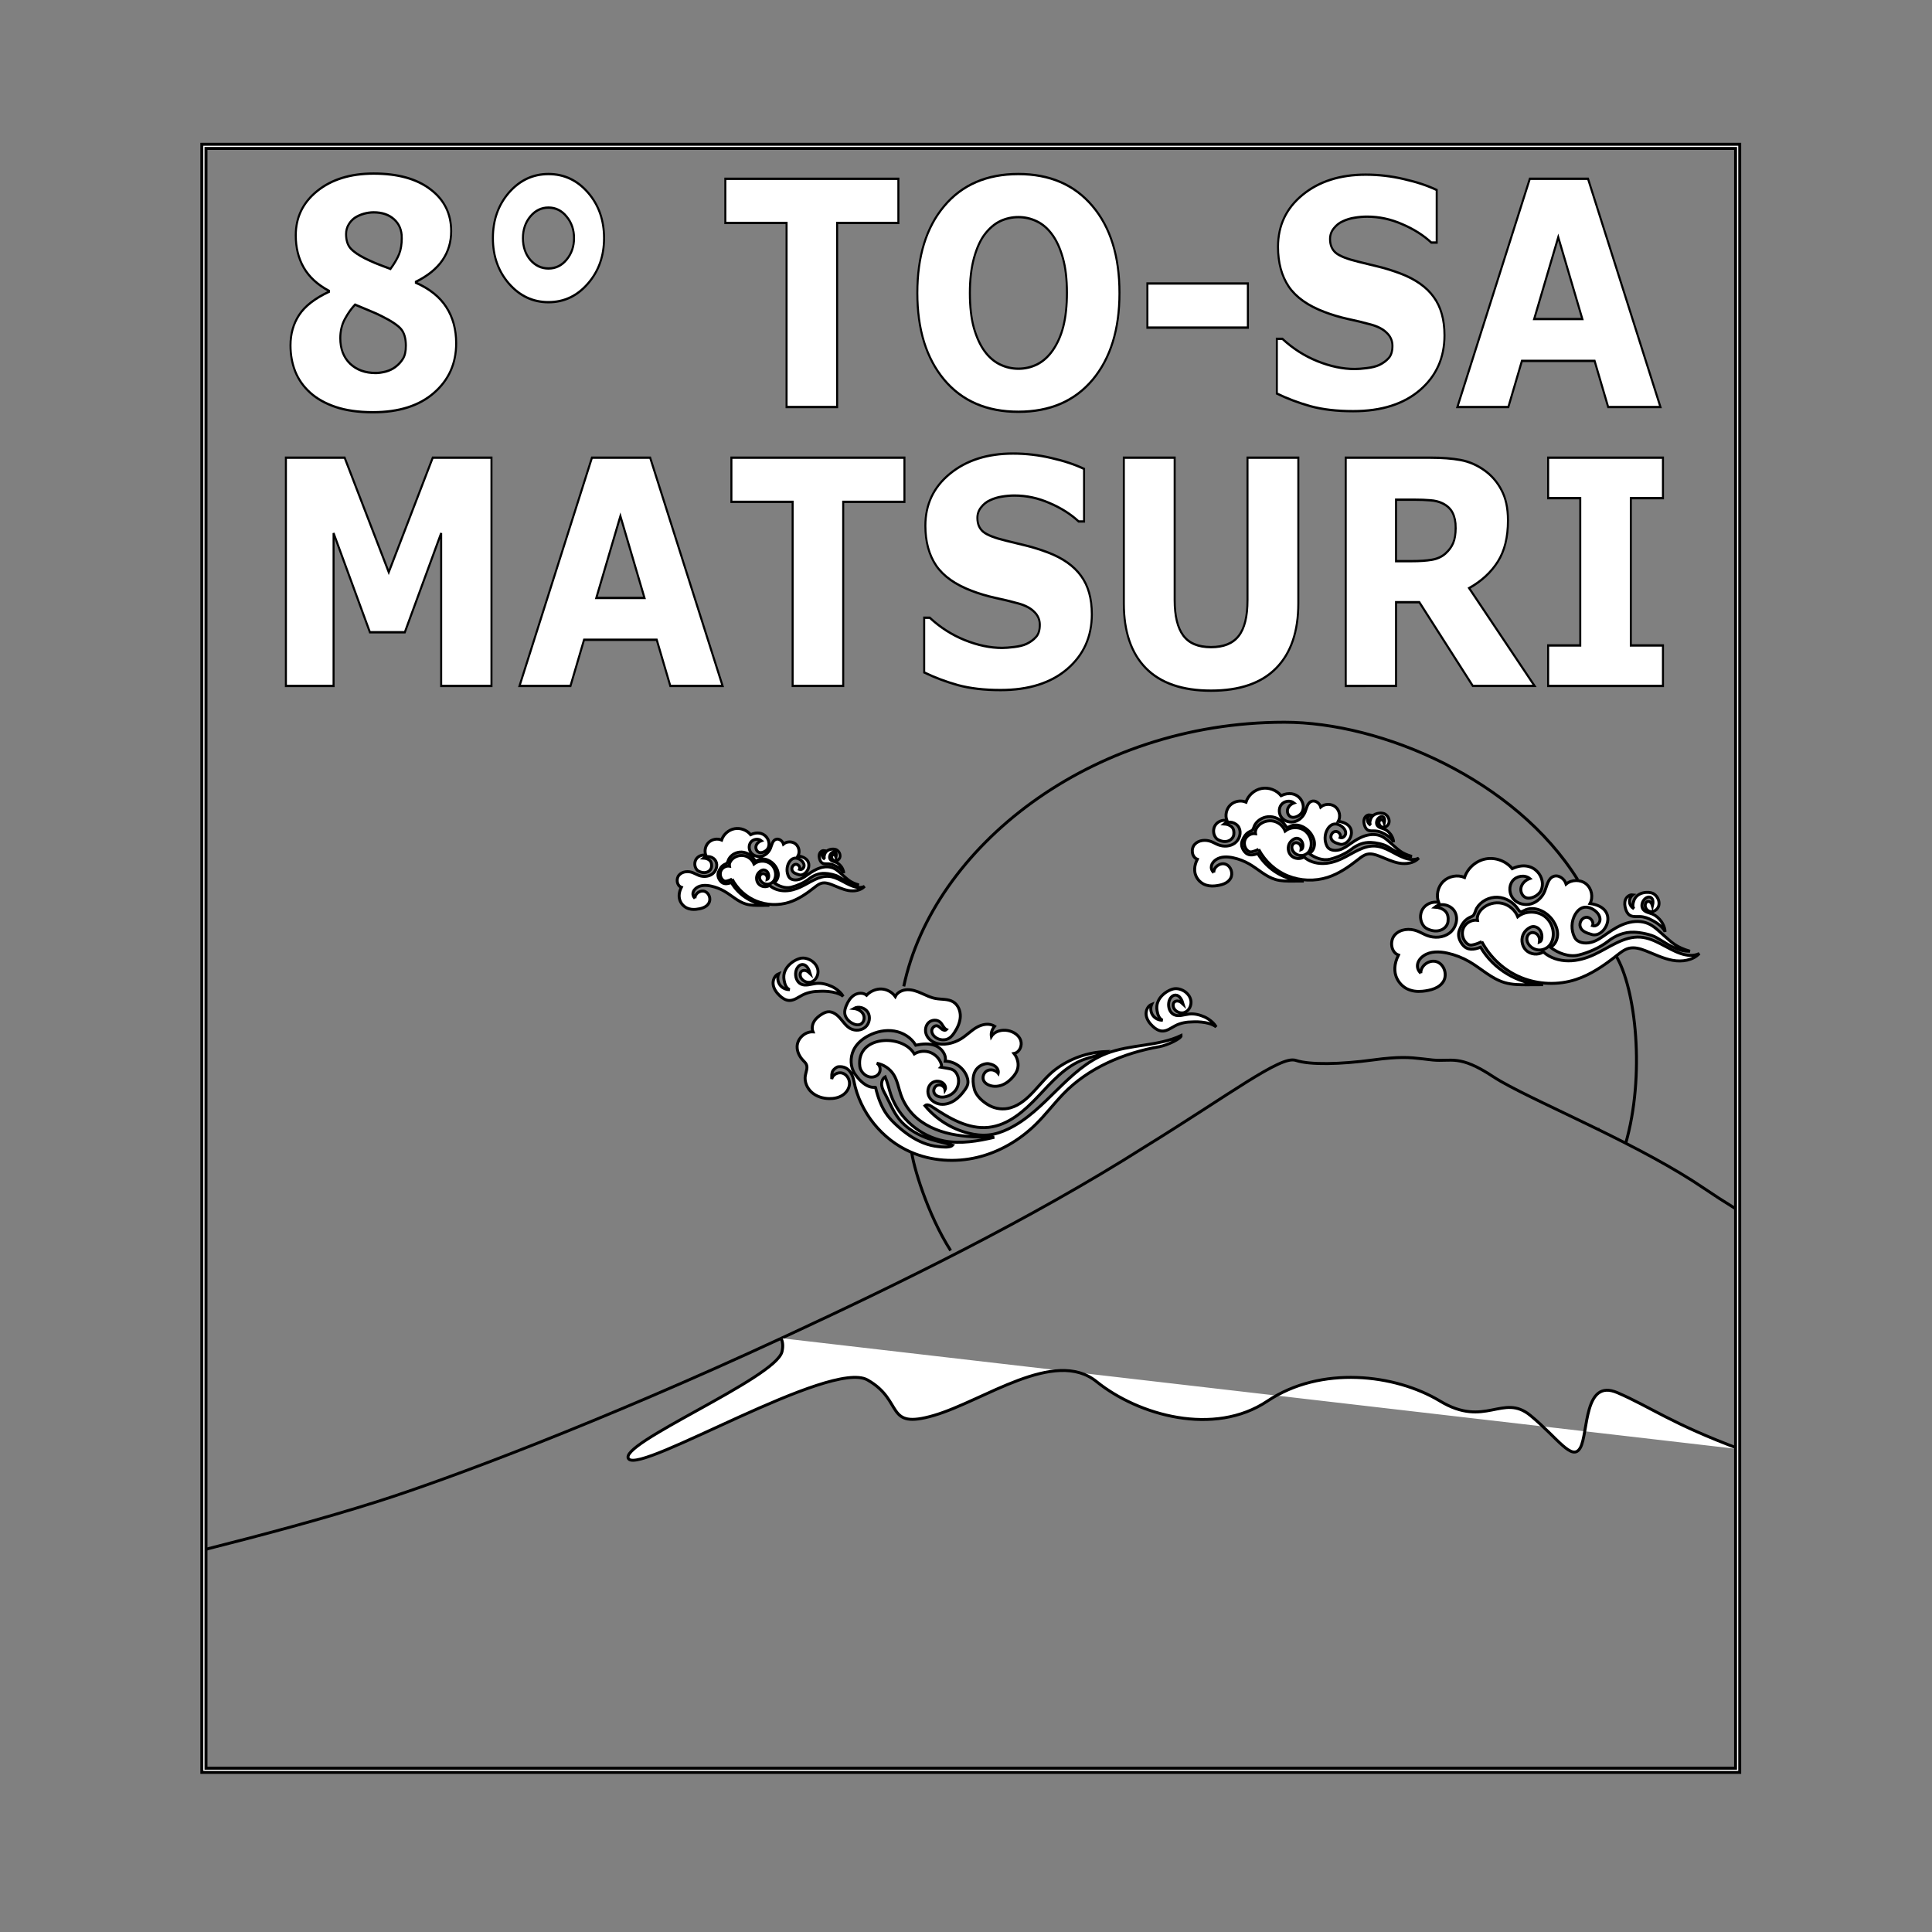 <?xml version="1.0" encoding="UTF-8" standalone="no"?>
<!-- Created with Inkscape (http://www.inkscape.org/) -->

<svg
   xmlns:dc="http://purl.org/dc/elements/1.1/"
   xmlns:cc="http://creativecommons.org/ns#"
   xmlns:rdf="http://www.w3.org/1999/02/22-rdf-syntax-ns#"
   xmlns:svg="http://www.w3.org/2000/svg"
   xmlns="http://www.w3.org/2000/svg"
   xmlns:sodipodi="http://sodipodi.sourceforge.net/DTD/sodipodi-0.dtd"
   xmlns:inkscape="http://www.inkscape.org/namespaces/inkscape"
   sodipodi:docname="8_tosa_matsuri_2019_v01.svg"
   inkscape:version="0.92.3 (2405546, 2018-03-11)"
   version="1.1"
   id="svg31255"
   viewBox="0 0 673.228 673.228"
   height="190mm"
   width="190mm">
  <rect x="0" y="0" width="673.228" height="673.228" fill="#808080" stroke="none"/>
  <defs
     id="defs31257" />
  <sodipodi:namedview
     inkscape:window-maximized="1"
     inkscape:window-y="-9"
     inkscape:window-x="3191"
     inkscape:window-height="1173"
     inkscape:window-width="1920"
     showgrid="false"
     inkscape:current-layer="layer2"
     inkscape:document-units="px"
     inkscape:cy="564.39539"
     inkscape:cx="491.52053"
     inkscape:zoom="0.89095454"
     inkscape:pageshadow="2"
     inkscape:pageopacity="0.0"
     borderopacity="1.0"
     bordercolor="#666666"
     pagecolor="#ffffff"
     id="base" />
  <g
     inkscape:label="Box"
     inkscape:groupmode="layer"
     id="layer1"
     transform="translate(0,-379.134)"
     style="display:none">
    <path
       style="fill:none;fill-opacity:1;stroke:#000000;stroke-width:1.157;stroke-linecap:butt;stroke-miterlimit:4;stroke-dasharray:none;stroke-opacity:1"
       d="m 36.011,415.145 601.205,0 0,601.205 -601.205,0 z"
       id="rect31803"
       inkscape:connector-curvature="0" />
  </g>
  <g
     inkscape:groupmode="layer"
     id="layer2"
     inkscape:label="text"
     style="display:inline">
    <g
       aria-label="MATSURI"
       transform="scale(0.927,1.079)"
       style="font-style:normal;font-variant:normal;font-weight:bold;font-stretch:normal;font-size:30.414px;line-height:1.25;font-family:sans-serif;-inkscape-font-specification:'sans-serif, Bold';font-variant-ligatures:normal;font-variant-caps:normal;font-variant-numeric:normal;font-feature-settings:normal;text-align:start;letter-spacing:0px;word-spacing:0px;writing-mode:lr-tb;text-anchor:start;fill:#ffffff;fill-opacity:1;stroke:#000000;stroke-width:0.76"
       id="text817">
      <path
         d="M 184.745,221.517 H 165.835 V 172.164 l -13.662,32.027 h -13.118 L 125.392,172.164 v 49.353 h -17.92 v -73.708 h 22.078 l 16.583,36.978 16.534,-36.978 h 22.078 z"
         style="font-style:normal;font-variant:normal;font-weight:bold;font-stretch:normal;font-size:101.379px;font-family:sans-serif;-inkscape-font-specification:'sans-serif, Bold';font-variant-ligatures:normal;font-variant-caps:normal;font-variant-numeric:normal;font-feature-settings:normal;text-align:start;writing-mode:lr-tb;text-anchor:start;fill:#ffffff;stroke:#000000;stroke-width:0.76"
         id="path8206" />
      <path
         d="m 271.62,221.517 h -19.652 l -5.099,-14.9 H 219.544 l -5.099,14.9 h -19.157 l 27.226,-73.708 h 21.88 z m -29.354,-28.414 -9.059,-26.434 -9.059,26.434 z"
         style="font-style:normal;font-variant:normal;font-weight:bold;font-stretch:normal;font-size:101.379px;font-family:sans-serif;-inkscape-font-specification:'sans-serif, Bold';font-variant-ligatures:normal;font-variant-caps:normal;font-variant-numeric:normal;font-feature-settings:normal;text-align:start;writing-mode:lr-tb;text-anchor:start;fill:#ffffff;stroke:#000000;stroke-width:0.76"
         id="path8208" />
      <path
         d="m 339.981,162.065 h -23.018 v 59.451 h -19.009 v -59.451 h -23.018 v -14.256 h 65.045 z"
         style="font-style:normal;font-variant:normal;font-weight:bold;font-stretch:normal;font-size:101.379px;font-family:sans-serif;-inkscape-font-specification:'sans-serif, Bold';font-variant-ligatures:normal;font-variant-caps:normal;font-variant-numeric:normal;font-feature-settings:normal;text-align:start;writing-mode:lr-tb;text-anchor:start;fill:#ffffff;stroke:#000000;stroke-width:0.76"
         id="path8210" />
      <path
         d="m 410.422,198.35 q 0,10.89 -9.257,17.722 -9.207,6.782 -25.048,6.782 -9.158,0 -15.989,-1.584 -6.782,-1.634 -12.722,-4.109 v -17.672 h 2.079 q 5.891,4.703 13.167,7.227 7.326,2.525 14.058,2.525 1.733,0 4.554,-0.297 2.822,-0.297 4.604,-0.99 2.178,-0.891 3.564,-2.228 1.436,-1.337 1.436,-3.96 0,-2.426 -2.079,-4.158 -2.03,-1.782 -5.99,-2.723 -4.158,-0.99 -8.811,-1.832 -4.604,-0.891 -8.663,-2.228 -9.306,-3.02 -13.415,-8.168 -4.059,-5.198 -4.059,-12.87 0,-10.296 9.207,-16.781 9.257,-6.534 23.761,-6.534 7.277,0 14.355,1.436 7.128,1.386 12.326,3.515 v 16.979 h -2.03 q -4.455,-3.564 -10.94,-5.94 -6.435,-2.426 -13.167,-2.426 -2.376,0 -4.752,0.347 -2.327,0.297 -4.505,1.188 -1.931,0.743 -3.317,2.277 -1.386,1.485 -1.386,3.416 0,2.921 2.228,4.505 2.228,1.535 8.415,2.822 4.059,0.842 7.772,1.634 3.762,0.792 8.069,2.178 8.465,2.772 12.474,7.574 4.059,4.752 4.059,12.375 z"
         style="font-style:normal;font-variant:normal;font-weight:bold;font-stretch:normal;font-size:101.379px;font-family:sans-serif;-inkscape-font-specification:'sans-serif, Bold';font-variant-ligatures:normal;font-variant-caps:normal;font-variant-numeric:normal;font-feature-settings:normal;text-align:start;writing-mode:lr-tb;text-anchor:start;fill:#ffffff;stroke:#000000;stroke-width:0.76"
         id="path8212" />
      <path
         d="m 488.04,194.835 q 0,13.662 -8.316,20.939 -8.316,7.277 -24.503,7.277 -16.187,0 -24.503,-7.277 -8.267,-7.277 -8.267,-20.89 v -47.076 h 19.108 v 45.987 q 0,7.673 3.218,11.435 3.218,3.762 10.445,3.762 7.128,0 10.395,-3.614 3.317,-3.614 3.317,-11.583 v -45.987 h 19.108 z"
         style="font-style:normal;font-variant:normal;font-weight:bold;font-stretch:normal;font-size:101.379px;font-family:sans-serif;-inkscape-font-specification:'sans-serif, Bold';font-variant-ligatures:normal;font-variant-caps:normal;font-variant-numeric:normal;font-feature-settings:normal;text-align:start;writing-mode:lr-tb;text-anchor:start;fill:#ffffff;stroke:#000000;stroke-width:0.76"
         id="path8214" />
      <path
         d="m 547.195,170.382 q 0,-2.772 -1.139,-4.752 -1.139,-1.98 -3.911,-3.119 -1.931,-0.792 -4.505,-0.941 -2.574,-0.198 -5.99,-0.198 h -6.881 v 19.85 h 5.841 q 4.554,0 7.623,-0.446 3.069,-0.446 5.148,-2.03 1.98,-1.535 2.871,-3.366 0.941,-1.881 0.941,-5 z m 29.651,51.135 h -23.216 l -20.098,-27.028 h -8.762 v 27.028 H 505.861 v -73.708 h 31.879 q 6.534,0 11.237,0.743 4.703,0.743 8.811,3.218 4.158,2.475 6.584,6.435 2.475,3.911 2.475,9.851 0,8.168 -3.812,13.316 -3.762,5.148 -10.791,8.564 z"
         style="font-style:normal;font-variant:normal;font-weight:bold;font-stretch:normal;font-size:101.379px;font-family:sans-serif;-inkscape-font-specification:'sans-serif, Bold';font-variant-ligatures:normal;font-variant-caps:normal;font-variant-numeric:normal;font-feature-settings:normal;text-align:start;writing-mode:lr-tb;text-anchor:start;fill:#ffffff;stroke:#000000;stroke-width:0.76"
         id="path8216" />
      <path
         d="M 625.11,221.517 H 581.945 V 208.448 h 12.078 V 160.877 H 581.945 V 147.809 H 625.11 v 13.068 H 613.032 V 208.448 H 625.11 Z"
         style="font-style:normal;font-variant:normal;font-weight:bold;font-stretch:normal;font-size:101.379px;font-family:sans-serif;-inkscape-font-specification:'sans-serif, Bold';font-variant-ligatures:normal;font-variant-caps:normal;font-variant-numeric:normal;font-feature-settings:normal;text-align:start;writing-mode:lr-tb;text-anchor:start;fill:#ffffff;stroke:#000000;stroke-width:0.76"
         id="path8218" />
    </g>
    <g
       aria-label="8° TO-SA"
       transform="scale(0.927,1.079)"
       style="font-style:normal;font-variant:normal;font-weight:bold;font-stretch:normal;font-size:30.414px;line-height:1.25;font-family:sans-serif;-inkscape-font-specification:'sans-serif, Bold';font-variant-ligatures:normal;font-variant-caps:normal;font-variant-numeric:normal;font-feature-settings:normal;text-align:start;letter-spacing:0px;word-spacing:0px;writing-mode:lr-tb;text-anchor:start;fill:#ffffff;fill-opacity:1;stroke:#000000;stroke-width:0.76"
       id="text817-8">
      <path
         d="m 171.475,110.856 q 0,9.801 -8.366,16.038 -8.316,6.237 -22.87,6.237 -8.168,0 -14.009,-1.683 -5.841,-1.683 -9.653,-4.653 -3.762,-2.921 -5.594,-6.831 -1.782,-3.911 -1.782,-8.415 0,-5.544 3.218,-9.801 3.267,-4.307 11.237,-7.524 V 93.927 q -6.435,-2.97 -9.455,-7.475 -3.02,-4.505 -3.02,-10.445 0,-8.762 8.118,-14.355 8.118,-5.594 21.137,-5.594 13.662,0 21.385,5.099 7.772,5.049 7.772,13.514 0,5.247 -3.267,9.356 -3.267,4.109 -9.999,6.98 v 0.297 q 7.722,2.921 11.435,7.871 3.713,4.95 3.713,11.682 z M 151.031,76.799 q 0,-3.762 -2.921,-5.99 -2.871,-2.228 -7.673,-2.228 -1.782,0 -3.663,0.446 -1.832,0.446 -3.366,1.287 -1.436,0.842 -2.376,2.228 -0.941,1.337 -0.941,3.069 0,2.921 1.634,4.554 1.683,1.634 5.445,3.267 1.386,0.594 3.762,1.485 2.426,0.842 5.841,1.931 2.277,-2.673 3.267,-4.802 0.99,-2.129 0.99,-5.247 z m 1.535,34.899 q 0,-3.564 -1.782,-5.396 -1.782,-1.832 -7.326,-4.208 -1.634,-0.743 -4.752,-1.832 -3.119,-1.089 -5.247,-1.881 -2.129,1.931 -3.861,4.703 -1.683,2.723 -1.683,6.138 0,5.148 3.663,8.217 3.713,3.02 9.653,3.02 1.584,0 3.713,-0.446 2.129,-0.495 3.663,-1.485 1.782,-1.139 2.871,-2.673 1.089,-1.535 1.089,-4.158 z"
         style="font-style:normal;font-variant:normal;font-weight:bold;font-stretch:normal;font-size:101.379px;font-family:sans-serif;-inkscape-font-specification:'sans-serif, Bold';font-variant-ligatures:normal;font-variant-caps:normal;font-variant-numeric:normal;font-feature-settings:normal;text-align:start;writing-mode:lr-tb;text-anchor:start;fill:#ffffff;stroke:#000000;stroke-width:0.76"
         id="path8191" />
      <path
         d="m 227.065,76.898 q 0,8.712 -6.089,14.702 -6.039,5.99 -14.801,5.99 -8.762,0 -14.85,-5.99 -6.039,-5.99 -6.039,-14.702 0,-8.712 6.039,-14.702 6.089,-5.99 14.85,-5.99 8.811,0 14.85,5.99 6.039,5.99 6.039,14.702 z m -11.286,0 q 0,-4.059 -2.772,-6.93 -2.723,-2.921 -6.831,-2.921 -4.059,0 -6.831,2.871 -2.772,2.871 -2.772,6.98 0,4.208 2.772,7.029 2.822,2.772 6.831,2.772 4.109,0 6.831,-2.871 2.772,-2.871 2.772,-6.93 z"
         style="font-style:normal;font-variant:normal;font-weight:bold;font-stretch:normal;font-size:101.379px;font-family:sans-serif;-inkscape-font-specification:'sans-serif, Bold';font-variant-ligatures:normal;font-variant-caps:normal;font-variant-numeric:normal;font-feature-settings:normal;text-align:start;writing-mode:lr-tb;text-anchor:start;fill:#ffffff;stroke:#000000;stroke-width:0.76"
         id="path8193" />
      <path
         d="m 337.701,71.998 h -23.018 V 131.449 H 295.674 V 71.998 h -23.018 V 57.741 h 65.045 z"
         style="font-style:normal;font-variant:normal;font-weight:bold;font-stretch:normal;font-size:101.379px;font-family:sans-serif;-inkscape-font-specification:'sans-serif, Bold';font-variant-ligatures:normal;font-variant-caps:normal;font-variant-numeric:normal;font-feature-settings:normal;text-align:start;writing-mode:lr-tb;text-anchor:start;fill:#ffffff;stroke:#000000;stroke-width:0.76"
         id="path8195" />
      <path
         d="m 420.814,94.62 q 0,17.623 -10.098,28.018 -10.098,10.346 -27.919,10.346 -17.771,0 -27.869,-10.346 -10.098,-10.395 -10.098,-28.018 0,-17.771 10.098,-28.067 10.098,-10.346 27.869,-10.346 17.722,0 27.869,10.346 10.148,10.296 10.148,28.067 z m -25.196,18.662 q 2.772,-3.366 4.109,-7.92 1.337,-4.604 1.337,-10.791 0,-6.633 -1.535,-11.286 -1.535,-4.653 -4.01,-7.524 -2.525,-2.97 -5.841,-4.307 -3.267,-1.337 -6.831,-1.337 -3.614,0 -6.831,1.287 -3.168,1.287 -5.841,4.257 -2.475,2.772 -4.059,7.673 -1.535,4.851 -1.535,11.286 0,6.584 1.485,11.237 1.535,4.604 4.01,7.524 2.475,2.921 5.792,4.307 3.317,1.386 6.98,1.386 3.663,0 6.98,-1.386 3.317,-1.436 5.792,-4.406 z"
         style="font-style:normal;font-variant:normal;font-weight:bold;font-stretch:normal;font-size:101.379px;font-family:sans-serif;-inkscape-font-specification:'sans-serif, Bold';font-variant-ligatures:normal;font-variant-caps:normal;font-variant-numeric:normal;font-feature-settings:normal;text-align:start;writing-mode:lr-tb;text-anchor:start;fill:#ffffff;stroke:#000000;stroke-width:0.76"
         id="path8197" />
      <path
         d="M 469.078,105.807 H 431.308 V 91.551 h 37.77 z"
         style="font-style:normal;font-variant:normal;font-weight:bold;font-stretch:normal;font-size:101.379px;font-family:sans-serif;-inkscape-font-specification:'sans-serif, Bold';font-variant-ligatures:normal;font-variant-caps:normal;font-variant-numeric:normal;font-feature-settings:normal;text-align:start;writing-mode:lr-tb;text-anchor:start;fill:#ffffff;stroke:#000000;stroke-width:0.76"
         id="path8199" />
      <path
         d="m 542.984,108.282 q 0,10.89 -9.257,17.722 -9.207,6.782 -25.048,6.782 -9.158,0 -15.989,-1.584 -6.782,-1.634 -12.722,-4.109 v -17.672 h 2.079 q 5.891,4.703 13.167,7.227 7.326,2.525 14.058,2.525 1.733,0 4.554,-0.297 2.822,-0.297 4.604,-0.99 2.178,-0.891 3.564,-2.228 1.436,-1.337 1.436,-3.96 0,-2.426 -2.079,-4.158 -2.03,-1.782 -5.99,-2.723 -4.158,-0.99 -8.811,-1.832 -4.604,-0.891 -8.663,-2.228 -9.306,-3.02 -13.415,-8.168 -4.059,-5.198 -4.059,-12.87 0,-10.296 9.207,-16.781 9.257,-6.534 23.761,-6.534 7.277,0 14.355,1.436 7.128,1.386 12.326,3.515 v 16.979 h -2.03 q -4.455,-3.564 -10.94,-5.94 -6.435,-2.426 -13.167,-2.426 -2.376,0 -4.752,0.347 -2.327,0.297 -4.505,1.188 -1.931,0.743 -3.317,2.277 -1.386,1.485 -1.386,3.416 0,2.921 2.228,4.505 2.228,1.535 8.415,2.822 4.059,0.842 7.772,1.634 3.762,0.792 8.069,2.178 8.465,2.772 12.474,7.574 4.059,4.752 4.059,12.375 z"
         style="font-style:normal;font-variant:normal;font-weight:bold;font-stretch:normal;font-size:101.379px;font-family:sans-serif;-inkscape-font-specification:'sans-serif, Bold';font-variant-ligatures:normal;font-variant-caps:normal;font-variant-numeric:normal;font-feature-settings:normal;text-align:start;writing-mode:lr-tb;text-anchor:start;fill:#ffffff;stroke:#000000;stroke-width:0.76"
         id="path8201" />
      <path
         d="m 624.166,131.449 h -19.652 l -5.099,-14.9 h -27.325 l -5.099,14.9 H 547.835 l 27.226,-73.708 h 21.88 z m -29.354,-28.414 -9.059,-26.434 -9.059,26.434 z"
         style="font-style:normal;font-variant:normal;font-weight:bold;font-stretch:normal;font-size:101.379px;font-family:sans-serif;-inkscape-font-specification:'sans-serif, Bold';font-variant-ligatures:normal;font-variant-caps:normal;font-variant-numeric:normal;font-feature-settings:normal;text-align:start;writing-mode:lr-tb;text-anchor:start;fill:#ffffff;stroke:#000000;stroke-width:0.76"
         id="path8203" />
    </g>
    <g
       id="g1026"
       transform="matrix(1.025,0,0,-1.025,560.369,369.009)"
       style="fill:none">
      <path
         d="m -223.521,-65.133 c -7.895,12.336 -12.832,29.012 -13.325,34.048 m -2.609,55.759 c 9.848,46.961 63.2,89.802 129.421,89.802 33.11,0 78.523,-19.543 99.683,-53.523 M 2.616,35.174 C 9.467,23.892 12.65,-5.654 5.925,-28.87"
         style="fill:none;fill-opacity:1;fill-rule:nonzero;stroke:#000000"
         id="path1028"
         inkscape:connector-curvature="0"
         sodipodi:nodetypes="cccsccc" />
    </g>
    <g
       id="g1030"
       transform="matrix(1.025,0,0,-1.025,495.105,339.139)"
       style="fill:#ffffff;stroke:#000000">
      <path
         d="M 0,0 C -0.139,2.637 2.974,4.785 5.459,3.891 7.944,2.998 9.045,-0.389 7.732,-2.681 6.355,-5.083 3.283,-5.85 0.527,-6.125 c -1.799,-0.179 -3.62,0.034 -5.241,0.838 -2.358,1.172 -6.084,5.089 -2.89,11.472 -2.573,0.937 -3.061,4.822 -1.228,6.857 1.833,2.034 5.057,2.297 7.612,1.313 1.147,-0.441 2.202,-1.093 3.351,-1.53 2.494,-0.951 5.496,-0.77 7.622,0.844 2.125,1.616 3.088,4.758 1.87,7.134 -1.219,2.375 -4.714,3.356 -6.792,1.68 C 6.11,22.405 7.41,21.985 8.327,21.091 9.244,20.196 9.393,18.85 9.241,17.577 8.979,15.375 6.305,13.465 2.793,14.833 2.122,15.095 1.482,15.445 1.022,16 c -1.332,1.605 -1.494,4.077 -0.383,5.842 1.11,1.765 3.407,2.69 5.431,2.186 -0.943,2.421 -0.299,5.379 1.566,7.188 1.864,1.81 4.84,2.367 7.232,1.353 1.044,3.185 3.919,5.697 7.216,6.304 3.296,0.607 6.877,-0.716 8.987,-3.32 7.335,3.466 11.916,-3.345 9.711,-7.566 -0.811,-1.552 -3.289,-2.887 -4.95,-2.332 -1.38,0.461 -2.104,2.151 -1.75,3.561 0.354,1.411 1.577,2.489 2.946,2.98 -1.717,1.374 -4.528,0.913 -5.866,-0.834 -1.338,-1.746 -1.141,-4.425 0.293,-6.093 1.436,-1.667 3.903,-2.283 6.02,-1.684 2.117,0.6 3.838,2.305 4.668,4.343 0.746,1.831 1.067,4.199 2.89,4.963 1.755,0.736 3.81,-0.749 4.362,-2.571 1.882,1.577 4.892,1.597 6.795,0.044 1.904,-1.552 2.489,-4.505 1.322,-6.666 10.418,-1.443 5.259,-11.953 0.577,-10.52 -1.616,0.495 -3.341,0.969 -3.884,2.57 -0.469,1.381 0.509,3.114 1.958,3.273 1.449,0.16 2.804,-1.532 2.202,-2.86 1.203,-0.432 2.521,0.793 2.555,2.07 0.035,1.279 -0.845,2.418 -1.879,3.171 -1.103,0.804 -2.525,1.306 -3.844,0.949 -1.151,-0.312 -2.051,-1.231 -2.666,-2.253 -1.426,-2.374 -1.513,-5.495 -0.222,-7.946 0.984,-1.867 3.525,-2.167 5.573,-1.655 2.049,0.511 3.777,1.837 5.506,3.049 2.061,1.444 4.239,2.781 6.648,3.508 2.408,0.728 5.089,0.802 7.384,-0.23 1.999,-0.899 3.544,-2.541 5.201,-3.976 2.625,-2.274 4.035,-3.969 8.875,-5.362 -3.598,-0.04 -5.796,1.202 -11.321,4.591 -1.824,1.119 -5.544,1.807 -7.684,1.878 -3.352,0.11 -6.319,-1.093 -8.957,-3.165 C 60.859,8.688 56.95,7.007 53.693,6.204 50.437,5.4 46.688,6.778 44.037,8.835 c 1.524,0.728 2.379,2.494 2.46,4.18 0.081,1.685 -0.564,3.34 -1.491,4.751 -2.126,3.236 -6.559,5.393 -9.953,3.529 -0.366,-0.201 -0.767,-0.452 -1.17,-0.345 -0.369,0.098 -0.594,0.459 -0.802,0.779 -1.528,2.357 -4.187,3.986 -6.993,4.113 C 23.282,25.969 20.42,24.523 18.99,22.106 18.561,21.38 18.381,20.16 17.77,19.58 17.059,18.905 14.808,19.006 13.123,14.693 12.429,12.915 13.035,11.128 14.234,9.643 15.805,7.698 17.972,7.961 20.311,8.843 24.661,1.398 32.953,-3.653 41.572,-3.888 39.88,-3.897 38.188,-3.905 36.496,-3.914 33.792,-3.928 31.041,-3.935 28.448,-3.166 23.978,-1.84 20.504,1.612 16.469,3.949 14.153,5.29 11.629,6.27 9.015,6.843 6.323,7.433 3.308,7.533 1.02,5.996 -1.268,4.458 -1.989,1.906 0,0"
         style="fill:#ffffff;fill-opacity:1;fill-rule:nonzero;stroke:#000000"
         id="path1032"
         inkscape:connector-curvature="0" />
    </g>
    <g
       id="g1034"
       transform="matrix(1.025,0,0,-1.025,516.335,328.118)"
       style="fill:#ffffff;stroke:#000000">
      <path
         d="m 0,0 c -0.899,-0.469 -1.857,-0.826 -2.845,-1.059 -0.38,-0.089 -0.773,-0.161 -1.157,-0.094 -0.472,0.081 -0.886,0.364 -1.23,0.695 -1.363,1.311 -1.754,3.525 -0.923,5.223 0.831,1.698 2.819,2.748 4.69,2.476 -0.266,1.445 0.521,2.907 1.59,3.915 1.772,1.672 4.394,2.392 6.771,1.864 2.379,-0.529 4.448,-2.292 5.346,-4.558 2.362,1.915 6.08,2.07 8.654,0.451 2.575,-1.619 3.937,-4.953 3.235,-7.912 -0.174,-0.73 -0.464,-1.441 -0.912,-2.044 -0.821,-1.105 -2.174,-1.794 -3.55,-1.807 -1.376,-0.013 -2.742,0.65 -3.583,1.739 -0.465,0.601 -0.776,1.345 -0.751,2.105 0.025,0.759 0.428,1.524 1.102,1.876 0.801,0.419 1.857,0.163 2.482,-0.491 0.625,-0.654 0.845,-1.63 0.703,-2.524 0.747,0.291 0.891,1.447 0.811,2.245 C 20.352,2.922 20.024,3.734 19.439,4.317 18.854,4.9 17.998,5.229 17.184,5.092 16.698,5.01 16.252,4.775 15.848,4.494 15.276,4.098 14.771,3.602 14.392,3.018 13.224,1.218 13.5,-1.385 15.021,-2.9 c 1.519,-1.515 4.123,-1.783 5.918,-0.609 2.268,-2.078 5.431,-3.014 8.507,-3.031 3.075,-0.016 6.101,0.878 8.886,2.183 5.108,2.393 9.995,6.279 15.622,5.874 4.894,-0.353 8.913,-3.904 13.543,-5.528 2.095,-0.736 4.5,-1.047 6.474,-0.032 -2.248,-2.377 -5.906,-2.897 -9.124,-2.31 -3.218,0.588 -6.178,2.104 -9.232,3.278 -1.772,0.682 -3.702,1.257 -5.549,0.814 -1.527,-0.366 -2.802,-1.384 -4.037,-2.356 -4.318,-3.4 -8.907,-6.627 -14.14,-8.307 -5.957,-1.912 -12.581,-1.672 -18.384,0.668 C 7.702,-9.917 2.965,-5.51 0,0"
         style="fill:#ffffff;fill-opacity:1;fill-rule:nonzero;stroke:#000000"
         id="path1036"
         inkscape:connector-curvature="0" />
    </g>
    <g
       id="g1038"
       transform="matrix(1.025,0,0,-1.025,578.913,321.112)"
       style="fill:#ffffff;stroke:#000000">
      <path
         d="m 0,0 c -0.78,1.049 -1.736,1.988 -2.956,2.505 -1.155,0.489 -2.584,0.651 -3.288,1.691 -0.648,0.957 -0.352,2.316 0.378,3.212 0.555,0.68 1.539,1.183 2.301,0.746 0.904,-0.517 0.785,-1.837 0.544,-2.85 -0.125,0.408 -0.273,0.824 -0.563,1.138 -0.289,0.315 -0.756,0.502 -1.155,0.35 -0.259,-0.1 -0.452,-0.326 -0.576,-0.573 -0.558,-1.107 0.305,-2.594 1.523,-2.824 1.217,-0.23 2.481,0.657 2.866,1.834 0.385,1.178 -0.013,2.522 -0.827,3.456 -0.346,0.396 -0.766,0.734 -1.25,0.938 -1.346,0.567 -5.253,0.553 -6.341,-2.545 -0.318,-0.909 -0.576,-1.967 0.038,-2.709 -0.836,0.422 -1.427,1.294 -1.51,2.228 -0.083,0.933 0.345,1.896 1.093,2.459 -1.057,0.146 -2.085,-0.648 -2.477,-1.642 -0.392,-0.994 -0.261,-2.122 0.056,-3.143 0.258,-0.832 0.673,-1.67 1.411,-2.134 1.001,-0.631 2.287,-0.411 3.469,-0.457 1.454,-0.056 2.839,-0.553 4.101,-1.257 0,0 3.496,-1.66 4.414,-3.905 C 1.251,-1.696 0,0 0,0"
         style="fill:#ffffff;fill-opacity:1;fill-rule:nonzero;stroke:#000000"
         id="path1040"
         inkscape:connector-curvature="0" />
    </g>
    <g
       id="g1042"
       transform="matrix(1.025,0,0,-1.025,242.172,313.046)"
       style="fill:#ffffff;stroke:#000000">
      <path
         d="m 0,0 c -0.085,1.606 1.811,2.914 3.324,2.37 1.513,-0.544 2.184,-2.607 1.385,-4.002 -0.838,-1.464 -2.71,-1.93 -4.388,-2.097 -1.096,-0.11 -2.205,0.02 -3.192,0.51 -1.436,0.713 -3.705,3.098 -1.759,6.986 -1.567,0.57 -1.865,2.936 -0.748,4.175 1.116,1.239 3.079,1.399 4.635,0.8 C -0.045,8.473 0.599,8.077 1.297,7.81 2.816,7.23 4.645,7.341 5.939,8.325 7.233,9.308 7.82,11.222 7.078,12.668 6.336,14.115 4.208,14.713 2.942,13.692 3.721,13.645 4.512,13.389 5.071,12.844 5.629,12.299 5.72,11.479 5.628,10.704 5.468,9.364 3.839,8.2 1.701,9.033 1.292,9.192 0.902,9.406 0.622,9.744 c -0.81,0.977 -0.91,2.483 -0.233,3.558 0.675,1.074 2.075,1.638 3.307,1.331 -0.574,1.474 -0.181,3.275 0.954,4.377 1.135,1.103 2.947,1.442 4.404,0.824 0.636,1.94 2.387,3.469 4.394,3.839 2.008,0.37 4.189,-0.436 5.474,-2.022 4.467,2.111 7.257,-2.037 5.913,-4.607 -0.494,-0.945 -2.002,-1.759 -3.014,-1.42 -0.841,0.28 -1.281,1.309 -1.066,2.168 0.216,0.859 0.96,1.516 1.794,1.814 -1.046,0.838 -2.757,0.557 -3.572,-0.507 -0.814,-1.063 -0.695,-2.695 0.179,-3.71 0.873,-1.016 2.376,-1.391 3.665,-1.026 1.29,0.365 2.338,1.404 2.843,2.645 0.454,1.115 0.65,2.557 1.76,3.022 1.069,0.449 2.321,-0.456 2.657,-1.565 1.146,0.96 2.979,0.972 4.138,0.026 1.159,-0.945 1.515,-2.743 0.804,-4.059 6.345,-0.879 3.203,-7.279 0.352,-6.407 -0.984,0.302 -2.035,0.591 -2.365,1.565 -0.285,0.841 0.309,1.896 1.192,1.993 0.883,0.098 1.708,-0.933 1.341,-1.741 0.733,-0.263 1.535,0.483 1.556,1.261 0.022,0.778 -0.515,1.472 -1.144,1.931 -0.672,0.489 -1.538,0.795 -2.341,0.577 -0.701,-0.19 -1.249,-0.749 -1.623,-1.372 -0.869,-1.446 -0.922,-3.346 -0.136,-4.838 0.6,-1.138 2.146,-1.32 3.394,-1.009 1.248,0.312 2.3,1.12 3.353,1.858 1.255,0.879 2.582,1.692 4.048,2.136 1.467,0.443 3.1,0.489 4.497,-0.14 1.218,-0.548 2.159,-1.548 3.167,-2.422 1.6,-1.385 2.458,-2.417 5.406,-3.265 C 53.528,4.534 52.19,5.291 48.825,7.354 47.714,8.036 45.449,8.455 44.146,8.498 42.104,8.565 40.298,7.833 38.691,6.571 37.062,5.291 34.682,4.267 32.698,3.778 c -1.983,-0.489 -4.266,0.35 -5.88,1.602 0.927,0.443 1.448,1.519 1.498,2.546 0.049,1.026 -0.344,2.034 -0.908,2.893 -1.295,1.971 -3.994,3.285 -6.061,2.15 -0.223,-0.123 -0.467,-0.276 -0.713,-0.211 -0.225,0.06 -0.362,0.28 -0.488,0.475 -0.931,1.435 -2.55,2.427 -4.259,2.504 -1.709,0.078 -3.452,-0.802 -4.323,-2.275 C 11.303,13.02 11.194,12.277 10.821,11.924 10.388,11.513 9.018,11.575 7.992,8.948 7.569,7.865 7.938,6.777 8.668,5.873 9.625,4.688 10.944,4.849 12.369,5.385 c 2.649,-4.533 7.698,-7.61 12.947,-7.753 -1.03,-0.005 -2.06,-0.01 -3.09,-0.015 -1.647,-0.009 -3.323,-0.013 -4.902,0.455 -2.722,0.807 -4.837,2.91 -7.295,4.333 C 8.619,3.222 7.082,3.818 5.49,4.167 3.851,4.526 2.014,4.587 0.621,3.651 -0.772,2.715 -1.212,1.161 0,0"
         style="fill:#ffffff;fill-opacity:1;fill-rule:nonzero;stroke:#000000"
         id="path1044"
         inkscape:connector-curvature="0" />
    </g>
    <g
       id="g1046"
       transform="matrix(1.025,0,0,-1.025,255.102,306.334)"
       style="fill:#ffffff;stroke:#000000">
      <path
         d="m 0,0 c -0.548,-0.286 -1.131,-0.503 -1.733,-0.645 -0.231,-0.054 -0.471,-0.098 -0.705,-0.057 -0.287,0.049 -0.539,0.222 -0.749,0.423 -0.83,0.799 -1.068,2.147 -0.562,3.181 0.506,1.034 1.717,1.674 2.857,1.508 -0.163,0.88 0.316,1.77 0.968,2.384 C 1.155,7.812 2.751,8.251 4.2,7.929 5.648,7.607 6.908,6.533 7.455,5.154 c 1.439,1.166 3.702,1.26 5.27,0.274 1.567,-0.986 2.398,-3.016 1.97,-4.818 -0.106,-0.445 -0.283,-0.878 -0.555,-1.245 -0.5,-0.673 -1.324,-1.093 -2.162,-1.101 -0.838,-0.008 -1.67,0.396 -2.183,1.059 -0.282,0.366 -0.472,0.82 -0.457,1.282 0.016,0.463 0.261,0.928 0.671,1.143 0.489,0.254 1.131,0.099 1.512,-0.299 0.381,-0.399 0.514,-0.993 0.428,-1.537 0.455,0.177 0.543,0.881 0.494,1.367 -0.05,0.501 -0.249,0.995 -0.605,1.35 C 11.482,2.984 10.96,3.184 10.464,3.101 10.169,3.051 9.896,2.908 9.651,2.737 9.303,2.496 8.994,2.193 8.764,1.838 8.053,0.742 8.221,-0.843 9.146,-1.766 c 0.926,-0.922 2.512,-1.086 3.605,-0.371 1.381,-1.265 3.308,-1.835 5.181,-1.845 1.873,-0.011 3.715,0.534 5.411,1.329 3.111,1.457 6.087,3.824 9.514,3.577 2.98,-0.215 5.428,-2.378 8.247,-3.367 1.276,-0.448 2.741,-0.638 3.943,-0.019 -1.369,-1.448 -3.597,-1.764 -5.556,-1.406 -1.96,0.358 -3.763,1.281 -5.622,1.995 -1.08,0.415 -2.255,0.766 -3.38,0.497 C 29.559,-1.6 28.783,-2.22 28.031,-2.812 25.401,-4.882 22.606,-6.847 19.419,-7.87 15.792,-9.035 11.758,-8.889 8.224,-7.464 4.69,-6.039 1.805,-3.355 0,0"
         style="fill:#ffffff;fill-opacity:1;fill-rule:nonzero;stroke:#000000"
         id="path1048"
         inkscape:connector-curvature="0" />
    </g>
    <g
       id="g1050"
       transform="matrix(1.025,0,0,-1.025,293.21,302.067)"
       style="fill:#ffffff;stroke:#000000">
      <path
         d="m 0,0 c -0.476,0.639 -1.057,1.21 -1.8,1.525 -0.704,0.298 -1.574,0.397 -2.002,1.03 -0.395,0.583 -0.215,1.41 0.23,1.956 0.338,0.414 0.936,0.72 1.401,0.455 0.55,-0.316 0.478,-1.119 0.331,-1.737 -0.076,0.249 -0.166,0.503 -0.343,0.694 -0.176,0.191 -0.46,0.306 -0.703,0.213 -0.158,-0.061 -0.276,-0.198 -0.351,-0.349 -0.34,-0.674 0.186,-1.579 0.927,-1.72 0.742,-0.14 1.512,0.4 1.746,1.117 C -0.33,3.901 -0.572,4.72 -1.068,5.289 -1.278,5.53 -1.534,5.736 -1.829,5.86 -2.648,6.205 -5.028,6.197 -5.69,4.31 -5.884,3.756 -6.041,3.112 -5.667,2.66 c -0.509,0.257 -0.87,0.789 -0.92,1.357 -0.051,0.568 0.21,1.154 0.666,1.498 -0.644,0.089 -1.27,-0.395 -1.509,-1 -0.238,-0.605 -0.158,-1.293 0.034,-1.914 0.158,-0.507 0.41,-1.018 0.859,-1.3 0.61,-0.384 1.393,-0.251 2.113,-0.279 0.886,-0.034 1.729,-0.336 2.498,-0.765 0,0 2.129,-1.01 2.688,-2.378 C 0.762,-1.034 0,0 0,0"
         style="fill:#ffffff;fill-opacity:1;fill-rule:nonzero;stroke:#000000"
         id="path1052"
         inkscape:connector-curvature="0" />
    </g>
    <g
       id="g1054"
       transform="matrix(1.025,0,0,-1.025,422.962,304.079)"
       style="fill:#ffffff;stroke:#000000">
      <path
         d="M 0,0 C -0.103,1.941 2.188,3.522 4.018,2.864 5.847,2.206 6.657,-0.286 5.691,-1.973 4.678,-3.742 2.416,-4.305 0.389,-4.508 c -1.326,-0.132 -2.665,0.025 -3.859,0.617 -1.735,0.862 -4.477,3.745 -2.127,8.443 -1.893,0.69 -2.253,3.55 -0.903,5.047 1.349,1.498 3.721,1.692 5.603,0.967 0.842,-0.325 1.621,-0.805 2.465,-1.127 1.836,-0.7 4.045,-0.566 5.61,0.622 1.564,1.189 2.273,3.502 1.377,5.251 -0.897,1.748 -3.47,2.47 -4.999,1.236 C 4.497,16.491 5.454,16.182 6.129,15.523 6.804,14.865 6.913,13.874 6.802,12.938 6.609,11.317 4.64,9.911 2.056,10.917 1.562,11.11 1.091,11.368 0.752,11.776 c -0.98,1.182 -1.1,3.001 -0.282,4.301 0.817,1.299 2.509,1.98 3.998,1.608 -0.695,1.782 -0.22,3.959 1.152,5.291 1.372,1.333 3.562,1.742 5.323,0.996 0.769,2.344 2.884,4.193 5.311,4.64 2.427,0.447 5.062,-0.527 6.615,-2.444 5.4,2.551 8.771,-2.462 7.148,-5.568 -0.597,-1.143 -2.421,-2.126 -3.644,-1.717 -1.016,0.339 -1.549,1.583 -1.288,2.621 0.261,1.038 1.161,1.832 2.169,2.193 -1.265,1.011 -3.333,0.673 -4.317,-0.613 -0.986,-1.286 -0.841,-3.257 0.214,-4.485 1.057,-1.227 2.873,-1.681 4.432,-1.24 1.558,0.442 2.825,1.697 3.436,3.197 0.547,1.347 0.785,3.09 2.127,3.653 1.292,0.541 2.803,-0.551 3.21,-1.892 1.386,1.161 3.601,1.175 5.001,0.032 1.401,-1.142 1.832,-3.316 0.973,-4.906 7.668,-1.063 3.87,-8.798 0.425,-7.743 -1.19,0.363 -2.459,0.713 -2.859,1.891 -0.344,1.016 0.375,2.292 1.441,2.409 1.067,0.118 2.064,-1.127 1.621,-2.105 0.886,-0.318 1.855,0.584 1.881,1.524 0.025,0.941 -0.622,1.78 -1.383,2.334 -0.812,0.592 -1.859,0.96 -2.829,0.698 -0.848,-0.23 -1.51,-0.906 -1.962,-1.659 -1.05,-1.747 -1.114,-4.044 -0.164,-5.847 0.725,-1.375 2.594,-1.595 4.102,-1.219 1.507,0.376 2.78,1.353 4.052,2.244 1.517,1.063 3.12,2.047 4.893,2.583 1.773,0.535 3.746,0.59 5.435,-0.17 1.471,-0.661 2.609,-1.87 3.829,-2.926 C 62.743,7.783 63.781,6.535 67.344,5.51 64.695,5.48 63.078,6.395 59.011,8.889 57.668,9.712 54.93,10.219 53.355,10.271 50.888,10.353 48.704,9.467 46.763,7.941 44.794,6.395 41.917,5.158 39.52,4.566 37.123,3.975 34.363,4.989 32.413,6.502 c 1.12,0.537 1.75,1.836 1.81,3.077 0.06,1.241 -0.415,2.459 -1.097,3.497 -1.565,2.382 -4.828,3.97 -7.326,2.598 -0.27,-0.148 -0.565,-0.333 -0.862,-0.254 -0.271,0.072 -0.436,0.338 -0.589,0.574 -1.125,1.734 -3.082,2.933 -5.148,3.027 -2.065,0.093 -4.172,-0.971 -5.223,-2.75 -0.317,-0.535 -0.449,-1.433 -0.899,-1.86 C 12.556,13.915 10.898,13.989 9.659,10.815 9.147,9.506 9.594,8.191 10.477,7.098 11.633,5.666 13.228,5.86 14.949,6.509 c 3.202,-5.48 9.305,-9.198 15.649,-9.371 l -3.736,-0.019 c -1.991,-0.01 -4.015,-0.015 -5.924,0.551 -3.29,0.976 -5.846,3.517 -8.816,5.237 C 10.417,3.894 8.559,4.615 6.635,5.037 4.653,5.471 2.435,5.545 0.751,4.413 -0.933,3.282 -1.465,1.403 0,0"
         style="fill:#ffffff;fill-opacity:1;fill-rule:nonzero;stroke:#000000"
         id="path1056"
         inkscape:connector-curvature="0" />
    </g>
    <g
       id="g1058"
       transform="matrix(1.025,0,0,-1.025,438.588,295.968)"
       style="fill:#ffffff;stroke:#000000">
      <path
         d="m 0,0 c -0.662,-0.346 -1.367,-0.608 -2.094,-0.779 -0.279,-0.066 -0.569,-0.119 -0.851,-0.07 -0.347,0.06 -0.652,0.268 -0.906,0.512 -1.003,0.964 -1.291,2.594 -0.679,3.844 0.611,1.25 2.075,2.023 3.452,1.823 -0.196,1.063 0.383,2.139 1.17,2.881 1.305,1.23 3.234,1.761 4.984,1.372 C 6.827,9.193 8.35,7.896 9.011,6.229 10.749,7.638 13.485,7.752 15.38,6.56 17.275,5.368 18.278,2.915 17.761,0.737 17.633,0.199 17.42,-0.324 17.09,-0.768 c -0.604,-0.813 -1.6,-1.32 -2.612,-1.33 -1.013,-0.01 -2.019,0.478 -2.638,1.28 -0.342,0.443 -0.571,0.99 -0.553,1.549 0.02,0.559 0.315,1.122 0.811,1.381 0.59,0.308 1.367,0.12 1.827,-0.361 0.461,-0.482 0.622,-1.2 0.517,-1.858 0.55,0.215 0.656,1.065 0.597,1.653 -0.06,0.604 -0.3,1.202 -0.73,1.631 C 13.878,3.606 13.247,3.848 12.647,3.748 12.291,3.688 11.962,3.514 11.664,3.308 11.244,3.016 10.871,2.651 10.593,2.221 9.733,0.896 9.937,-1.02 11.056,-2.134 c 1.118,-1.116 3.034,-1.313 4.356,-0.449 1.669,-1.529 3.997,-2.218 6.261,-2.23 2.264,-0.013 4.491,0.646 6.541,1.606 3.76,1.761 7.356,4.622 11.498,4.323 3.601,-0.26 6.56,-2.873 9.968,-4.069 1.542,-0.541 3.312,-0.77 4.765,-0.023 -1.655,-1.75 -4.346,-2.132 -6.716,-1.7 -2.369,0.433 -4.546,1.549 -6.794,2.413 -1.305,0.501 -2.725,0.925 -4.084,0.599 -1.124,-0.27 -2.063,-1.019 -2.972,-1.734 C 30.7,-5.901 27.323,-8.276 23.471,-9.513 19.086,-10.92 14.211,-10.743 9.94,-9.021 5.669,-7.299 2.183,-4.056 0,0"
         style="fill:#ffffff;fill-opacity:1;fill-rule:nonzero;stroke:#000000"
         id="path1060"
         inkscape:connector-curvature="0" />
    </g>
    <g
       id="g1062"
       transform="matrix(1.025,0,0,-1.025,484.647,290.811)"
       style="fill:#ffffff;stroke:#000000">
      <path
         d="m 0,0 c -0.574,0.772 -1.277,1.463 -2.176,1.844 -0.85,0.36 -1.902,0.479 -2.42,1.244 -0.476,0.704 -0.258,1.705 0.279,2.364 0.408,0.501 1.131,0.871 1.693,0.55 0.665,-0.381 0.577,-1.353 0.4,-2.099 -0.091,0.301 -0.201,0.608 -0.414,0.839 -0.213,0.231 -0.556,0.369 -0.85,0.257 -0.191,-0.073 -0.332,-0.24 -0.424,-0.422 -0.411,-0.814 0.224,-1.909 1.121,-2.078 0.895,-0.17 1.826,0.483 2.109,1.35 0.284,0.867 -0.009,1.856 -0.609,2.544 -0.254,0.291 -0.563,0.54 -0.919,0.69 C -3.2,7.5 -6.076,7.49 -6.877,5.209 -7.112,4.541 -7.301,3.762 -6.849,3.215 -7.465,3.526 -7.9,4.168 -7.961,4.855 -8.022,5.542 -7.707,6.251 -7.156,6.666 -7.935,6.773 -8.691,6.188 -8.979,5.457 -9.268,4.726 -9.172,3.895 -8.938,3.144 -8.748,2.531 -8.443,1.915 -7.9,1.573 -7.163,1.108 -6.217,1.27 -5.347,1.236 c 1.071,-0.041 2.09,-0.406 3.019,-0.924 0,0 2.573,-1.222 3.249,-2.875 C 0.921,-1.249 0,0 0,0"
         style="fill:#ffffff;fill-opacity:1;fill-rule:nonzero;stroke:#000000"
         id="path1064"
         inkscape:connector-curvature="0" />
    </g>
    <g
       id="g1066"
       transform="matrix(1.025,0,0,-1.025,289.812,343.728)"
       style="fill:#ffffff;stroke:#000000">
      <path
         d="m 0,0 c -1.667,0.736 -3.471,1.22 -5.306,1.01 -1.738,-0.199 -3.583,-0.984 -5.149,-0.205 -1.443,0.717 -2.017,2.569 -1.746,4.157 0.206,1.206 1.055,2.491 2.279,2.485 1.452,-0.008 2.213,-1.691 2.617,-3.086 -0.432,0.41 -0.898,0.814 -1.465,0.996 -0.567,0.183 -1.262,0.09 -1.641,-0.369 -0.246,-0.299 -0.325,-0.705 -0.307,-1.091 0.083,-1.726 2.152,-2.937 3.787,-2.381 1.635,0.556 2.56,2.5 2.219,4.193 -0.341,1.693 -1.747,3.05 -3.376,3.625 -0.691,0.244 -1.433,0.366 -2.16,0.281 -2.022,-0.236 -6.752,-2.934 -5.946,-7.44 0.236,-1.322 0.651,-2.782 1.905,-3.261 -1.305,-0.061 -2.621,0.591 -3.362,1.666 -0.742,1.076 -0.883,2.538 -0.361,3.735 -1.384,-0.548 -2.086,-2.217 -1.879,-3.692 0.206,-1.475 1.14,-2.754 2.224,-3.775 0.885,-0.832 1.964,-1.565 3.177,-1.622 1.648,-0.079 3.057,1.07 4.523,1.826 1.804,0.93 3.825,1.278 5.839,1.29 0,0 5.381,0.386 8.036,-1.709 C 2.683,-1.2 0,0 0,0"
         style="fill:#ffffff;fill-opacity:1;fill-rule:nonzero;stroke:#000000"
         id="path1068"
         inkscape:connector-curvature="0" />
    </g>
    <g
       id="g1070"
       transform="matrix(1.025,0,0,-1.025,419.787,354.385)"
       style="fill:#ffffff;stroke:#000000">
      <path
         d="m 0,0 c -1.667,0.737 -3.471,1.22 -5.306,1.01 -1.738,-0.199 -3.583,-0.984 -5.149,-0.205 -1.443,0.717 -2.018,2.569 -1.746,4.157 0.206,1.206 1.055,2.492 2.278,2.485 1.452,-0.008 2.214,-1.691 2.617,-3.086 -0.431,0.41 -0.897,0.814 -1.465,0.996 -0.566,0.183 -1.261,0.09 -1.64,-0.369 -0.246,-0.298 -0.325,-0.705 -0.307,-1.091 0.083,-1.725 2.152,-2.937 3.786,-2.381 1.636,0.556 2.561,2.5 2.22,4.193 -0.342,1.693 -1.748,3.05 -3.376,3.625 -0.69,0.244 -1.433,0.366 -2.16,0.281 -2.022,-0.236 -6.753,-2.934 -5.946,-7.44 0.236,-1.321 0.65,-2.782 1.905,-3.26 -1.305,-0.062 -2.621,0.59 -3.362,1.665 -0.742,1.076 -0.883,2.538 -0.361,3.735 -1.384,-0.548 -2.086,-2.217 -1.88,-3.692 0.207,-1.475 1.141,-2.754 2.225,-3.775 0.885,-0.832 1.964,-1.565 3.177,-1.622 1.647,-0.078 3.057,1.071 4.523,1.827 1.804,0.929 3.824,1.278 5.839,1.289 0,0 5.381,0.386 8.036,-1.709 C 2.683,-1.2 0,0 0,0"
         style="fill:#ffffff;fill-opacity:1;fill-rule:nonzero;stroke:#000000"
         id="path1072"
         inkscape:connector-curvature="0" />
    </g>
    <g
       id="g1074"
       transform="matrix(1.025,0,0,-1.025,329.062,397.59)"
       style="fill:#ffffff;stroke:#000000">
      <path
         d="m 0,0 c -8.259,1.549 -15.468,7.794 -18.178,15.748 -0.683,2.004 -1.1,4.101 -1.929,6.049 -0.981,-0.564 -1.342,-1.852 -1.173,-2.971 0.169,-1.119 0.757,-2.123 1.29,-3.121 1.473,-2.759 2.624,-5.724 4.555,-8.184 2.245,-2.859 5.427,-4.868 8.793,-6.239 3.071,-1.251 6.289,-1.764 9.435,-2.719 -0.819,-0.944 -3.612,-0.595 -4.771,-0.484 -1.751,0.167 -3.473,0.602 -5.108,1.245 -3.349,1.318 -6.318,3.46 -8.98,5.881 -1.197,1.087 -2.343,2.24 -3.307,3.538 -2.057,2.773 -3.212,6.113 -4.017,9.47 -0.047,0.194 -3.068,-0.982 -6.914,4.437 -1.684,2.373 -1.799,5.72 -0.518,8.333 1.047,2.137 2.974,3.74 5.086,4.837 2.669,1.386 5.761,2.052 8.728,1.558 2.966,-0.493 5.771,-2.217 7.286,-4.815 2.214,0.457 4.583,0.698 6.682,-0.143 2.1,-0.84 3.792,-3.059 3.349,-5.275 C 3.545,27.073 6.628,24.847 7.712,21.796 7.989,21.018 8.145,20.171 7.974,19.363 7.816,18.619 7.396,17.959 6.954,17.34 5.997,15.995 4.887,14.732 3.514,13.814 2.142,12.896 0.482,12.34 -1.161,12.494 c -1.645,0.154 -3.249,1.086 -4.002,2.556 -0.752,1.47 -0.501,3.452 0.742,4.539 1.243,1.087 3.41,0.984 4.4,-0.338 0.394,-0.525 0.583,-1.266 0.271,-1.844 -0.153,1.074 -1.347,1.874 -2.398,1.607 -1.052,-0.268 -1.719,-1.541 -1.339,-2.558 0.453,-1.216 1.985,-1.662 3.275,-1.519 1.725,0.191 3.36,1.174 4.274,2.649 0.915,1.475 1.059,3.416 0.307,4.979 -0.303,0.629 -0.752,1.203 -1.352,1.557 -0.582,0.344 -1.265,0.464 -1.932,0.577 -0.745,0.127 -1.491,0.254 -2.237,0.381 0.282,0.28 0.216,0.749 0.093,1.128 -0.577,1.777 -2.001,3.26 -3.753,3.909 -1.753,0.649 -3.798,0.451 -5.395,-0.522 -4.021,6.933 -19.808,6.339 -18.524,-4.211 0.172,-1.413 1.186,-2.695 2.466,-3.319 1.28,-0.624 2.994,-0.411 3.902,0.685 0.908,1.096 0.669,3.023 -0.595,3.678 2.337,-0.419 4.473,-1.859 5.737,-3.869 1.284,-2.042 1.647,-4.51 2.438,-6.788 0.878,-2.529 2.31,-4.864 4.168,-6.792 C -7.207,5.443 -2.497,3.384 2.309,2.368 7.114,1.353 12.064,1.3 16.976,1.252 11.412,-0.061 5.619,-1.054 0,0 M 55.09,29.735 C 41.96,24.609 34.474,10.246 21.784,4.111 19.672,3.09 17.421,2.309 15.089,2.062 12.795,1.818 10.468,2.095 8.229,2.65 2.462,4.083 -2.816,7.413 -6.592,12.001 -5.931,12.609 -4.88,12.119 -4.134,11.618 1.647,7.734 8.164,3.89 15.088,4.642 c 6.7,0.726 12.142,5.594 16.772,10.492 4.63,4.897 9.243,10.269 15.573,12.581 2.436,0.889 5.084,1.303 7.281,2.681 -6.057,-0.269 -12.019,-2.4 -16.874,-6.03 -5.425,-4.056 -8.861,-11.21 -15.367,-13.093 -2.352,-0.681 -4.966,-0.402 -7.121,0.759 -2.156,1.161 -4.545,3.226 -5.156,5.597 -1.947,7.569 3.431,8.897 4.866,8.647 0.846,-0.148 1.7,-0.415 2.356,-0.97 0.657,-0.555 1.08,-1.446 0.894,-2.285 -0.867,1.064 -2.478,1.498 -3.706,0.885 -1.226,-0.614 -1.836,-2.291 -1.174,-3.492 0.301,-0.55 0.814,-0.96 1.371,-1.249 1.455,-0.755 3.237,-0.735 4.772,-0.159 1.535,0.576 2.839,1.663 3.884,2.927 0.567,0.685 1.072,1.437 1.359,2.278 0.636,1.86 0.106,4.002 -1.119,5.539 1.867,0.338 2.882,2.683 2.253,4.474 -0.629,1.791 -2.453,2.948 -4.316,3.31 -2.083,0.404 -4.528,-0.188 -5.641,-1.995 -0.217,1.256 0.277,2.474 1.094,3.452 -1.807,1.204 -4.29,0.698 -6.162,-0.402 -1.873,-1.1 -3.399,-2.713 -5.245,-3.855 -1.328,-0.821 -2.814,-1.388 -4.351,-1.661 -1.439,-0.256 -2.953,-0.249 -4.329,0.245 -1.376,0.494 -2.6,1.517 -3.132,2.879 -0.532,1.361 -0.272,3.053 0.79,4.056 1.063,1.004 2.917,1.113 3.975,0.103 0.786,-0.752 1.1,-1.987 2.07,-2.48 -0.428,-0.424 -1.169,-0.188 -1.634,0.196 -0.465,0.384 -0.86,0.905 -1.442,1.059 -0.921,0.245 -1.859,-0.661 -1.898,-1.613 -0.038,-0.952 0.599,-1.822 1.382,-2.365 1.297,-0.899 3.122,-1.059 4.471,-0.239 0.781,0.474 1.355,1.221 1.859,1.984 1.072,1.624 1.923,3.464 1.992,5.408 0.069,1.945 -0.77,4.001 -2.44,5 -1.762,1.053 -3.983,0.759 -6.001,1.137 -1.644,0.307 -3.161,1.067 -4.691,1.743 -1.53,0.675 -3.144,1.282 -4.816,1.253 -1.672,-0.03 -3.425,-0.826 -4.16,-2.327 -1.067,1.482 -2.821,2.449 -4.644,2.559 -1.824,0.11 -3.876,-0.774 -5.114,-2.117 -1.156,0.959 -2.944,0.842 -4.213,0.039 -1.269,-0.803 -2.094,-2.153 -2.669,-3.54 -0.353,-0.847 -0.633,-1.759 -0.534,-2.671 0.154,-1.415 1.209,-2.599 2.442,-3.308 0.887,-0.51 2.002,-0.819 2.925,-0.378 1.18,0.564 1.532,2.232 0.924,3.39 -0.607,1.159 -1.923,1.812 -3.224,1.951 1.582,0.914 3.827,0.275 4.782,-1.282 0.956,-1.557 0.571,-3.764 -0.781,-4.991 -1.353,-1.228 -3.498,-1.426 -5.112,-0.57 -1.465,0.778 -2.412,2.237 -3.499,3.491 -1.086,1.253 -2.58,2.415 -4.227,2.224 -0.7,-0.081 -1.348,-0.403 -1.952,-0.764 -1.062,-0.635 -2.06,-1.434 -2.697,-2.494 -0.636,-1.06 -0.865,-2.417 -0.376,-3.553 -2.715,0.147 -5.308,-2.227 -5.401,-4.944 -0.06,-1.761 0.804,-3.457 2.012,-4.739 0.424,-0.449 0.903,-0.874 1.145,-1.443 0.494,-1.164 -0.151,-2.462 -0.369,-3.708 -0.37,-2.11 0.584,-4.331 2.192,-5.747 1.607,-1.415 3.786,-2.079 5.928,-2.111 1.574,-0.024 3.189,0.289 4.512,1.141 1.323,0.852 2.315,2.295 2.386,3.867 0.07,1.572 -0.912,3.201 -2.419,3.658 -1.506,0.457 -3.355,-0.518 -3.633,-2.067 0.056,0.451 -0.033,1.076 0.024,1.526 0.058,0.465 0.122,0.946 0.374,1.34 0.358,0.558 1.224,1.307 1.884,1.367 3.896,0.352 4.946,-3.256 5.272,-4.929 2.046,-10.504 9.506,-19.8 19.316,-24.073 7.064,-3.076 15.148,-3.594 22.642,-1.803 7.493,1.791 14.381,5.831 19.874,11.234 3.296,3.243 6.096,6.954 9.299,10.29 8.528,8.888 20.588,13.965 32.72,16.101 2.713,0.477 7.559,2.813 7.414,3.803 -7.902,-3.758 -17.29,-2.944 -25.44,-6.126"
         style="fill:#ffffff;fill-opacity:1;fill-rule:nonzero;stroke:#000000"
         id="path1076"
         inkscape:connector-curvature="0" />
    </g>
    <path
       style="color:#000000;font-style:normal;font-variant:normal;font-weight:normal;font-stretch:normal;font-size:medium;line-height:normal;font-family:sans-serif;font-variant-ligatures:normal;font-variant-position:normal;font-variant-caps:normal;font-variant-numeric:normal;font-variant-alternates:normal;font-feature-settings:normal;text-indent:0;text-align:start;text-decoration:none;text-decoration-line:none;text-decoration-style:solid;text-decoration-color:#000000;letter-spacing:normal;word-spacing:normal;text-transform:none;writing-mode:lr-tb;direction:ltr;text-orientation:mixed;dominant-baseline:auto;baseline-shift:baseline;text-anchor:start;white-space:normal;shape-padding:0;clip-rule:nonzero;display:inline;overflow:visible;visibility:visible;opacity:1;isolation:auto;mix-blend-mode:normal;color-interpolation:sRGB;color-interpolation-filters:linearRGB;solid-color:#000000;solid-opacity:1;vector-effect:none;fill:none;fill-opacity:1;fill-rule:nonzero;stroke:#000000;stroke-width:1.025;stroke-linecap:butt;stroke-linejoin:miter;stroke-miterlimit:4;stroke-dasharray:none;stroke-dashoffset:0;stroke-opacity:1;color-rendering:auto;image-rendering:auto;shape-rendering:auto;text-rendering:auto;enable-background:accumulate"
       d="m 604.972,421.309 c -4.284,-2.642 -8.018,-5.055 -11.11,-7.169 -10.656,-7.27 -24.246,-14.335 -37.021,-20.598 v -0.006 h -0.007 c -13.694,-6.683 -26.494,-12.509 -33.776,-16.684 h -0.006 c -1.062,-0.623 -1.997,-1.184 -2.791,-1.708 -11.861,-7.831 -14.436,-5.106 -21.024,-5.775 -5.267,-0.551 -8.206,-1.193 -14.676,-0.686 l 1.5e-4,2.3e-4 c -1.765,0.134 -3.791,0.347 -6.229,0.686 -11.205,1.512 -21.906,1.75 -26.736,0.153 -1.54,-0.509 -3.643,0.112 -6.49,1.435 -2.847,1.323 -6.434,3.419 -10.795,6.138 -8.722,5.438 -20.515,13.37 -35.393,22.555 h -0.006 c -39.66,25.189 -86.175,47.958 -126.603,66.662 -63.147,29.243 -116.076,49.097 -140.72,56.904 -19.565,6.195 -40.45,11.741 -60.556,16.827"
       id="path5955"
       inkscape:connector-curvature="0"
       sodipodi:nodetypes="ccccccccccccccsccccc" />
    <g
       id="g1158"
       transform="matrix(1.025,0,0,-1.025,730.55,500.53)"
       style="fill:#ffffff;stroke:#000000">
      <path
         d="M -121.072,-4.389 C -144.759,4.444 -151.338,9.87 -162.853,14.854 c -11.514,5 -9.869,-13.751 -12.616,-18.687 -2.747,-4.935 -7.681,3.29 -16.993,10.956 -9.326,7.682 -15.363,-4.376 -30.711,4.886 -15.348,9.261 -40.581,12.123 -58.676,0 -18.094,-12.124 -43.855,-4.886 -58.117,6.629 -14.262,11.514 -38.377,-6.58 -55.287,-11.515 -16.91,-4.935 -9.969,4.935 -22.569,12.074 -12.617,7.122 -76.77,-31.813 -81.162,-26.879 -4.376,4.935 49.908,27.421 52.095,36.469 0.461,1.908 0.264,3.422 -0.328,4.606"
         style="fill:#ffffff;fill-opacity:1;fill-rule:nonzero;stroke:#000000"
         id="path1160"
         inkscape:connector-curvature="0"
         sodipodi:nodetypes="cccccccscccc" />
    </g>
    <path
       style="color:#000000;font-style:normal;font-variant:normal;font-weight:normal;font-stretch:normal;font-size:medium;line-height:normal;font-family:sans-serif;font-variant-ligatures:normal;font-variant-position:normal;font-variant-caps:normal;font-variant-numeric:normal;font-variant-alternates:normal;font-feature-settings:normal;text-indent:0;text-align:start;text-decoration:none;text-decoration-line:none;text-decoration-style:solid;text-decoration-color:#000000;letter-spacing:normal;word-spacing:normal;text-transform:none;writing-mode:lr-tb;direction:ltr;text-orientation:mixed;dominant-baseline:auto;baseline-shift:baseline;text-anchor:start;white-space:normal;shape-padding:0;clip-rule:nonzero;display:inline;overflow:visible;visibility:visible;opacity:1;isolation:auto;mix-blend-mode:normal;color-interpolation:sRGB;color-interpolation-filters:linearRGB;solid-color:#000000;solid-opacity:1;vector-effect:none;fill:#ffffff;fill-opacity:1;fill-rule:nonzero;stroke:#000000;stroke-width:1.025;stroke-linecap:butt;stroke-linejoin:miter;stroke-miterlimit:4;stroke-dasharray:none;stroke-dashoffset:0;stroke-opacity:1;color-rendering:auto;image-rendering:auto;shape-rendering:auto;text-rendering:auto;enable-background:accumulate"
       d="M 70.328,50.276 V 51.002 617.609 H 606.228 V 50.276 Z m 1.452,1.452 H 604.776 V 616.157 H 71.78 Z"
       id="rect5863"
       inkscape:connector-curvature="0" />
  </g>
  <g
     inkscape:groupmode="layer"
     id="layer3"
     inkscape:label="images"
     style="display:inline" />
</svg>
